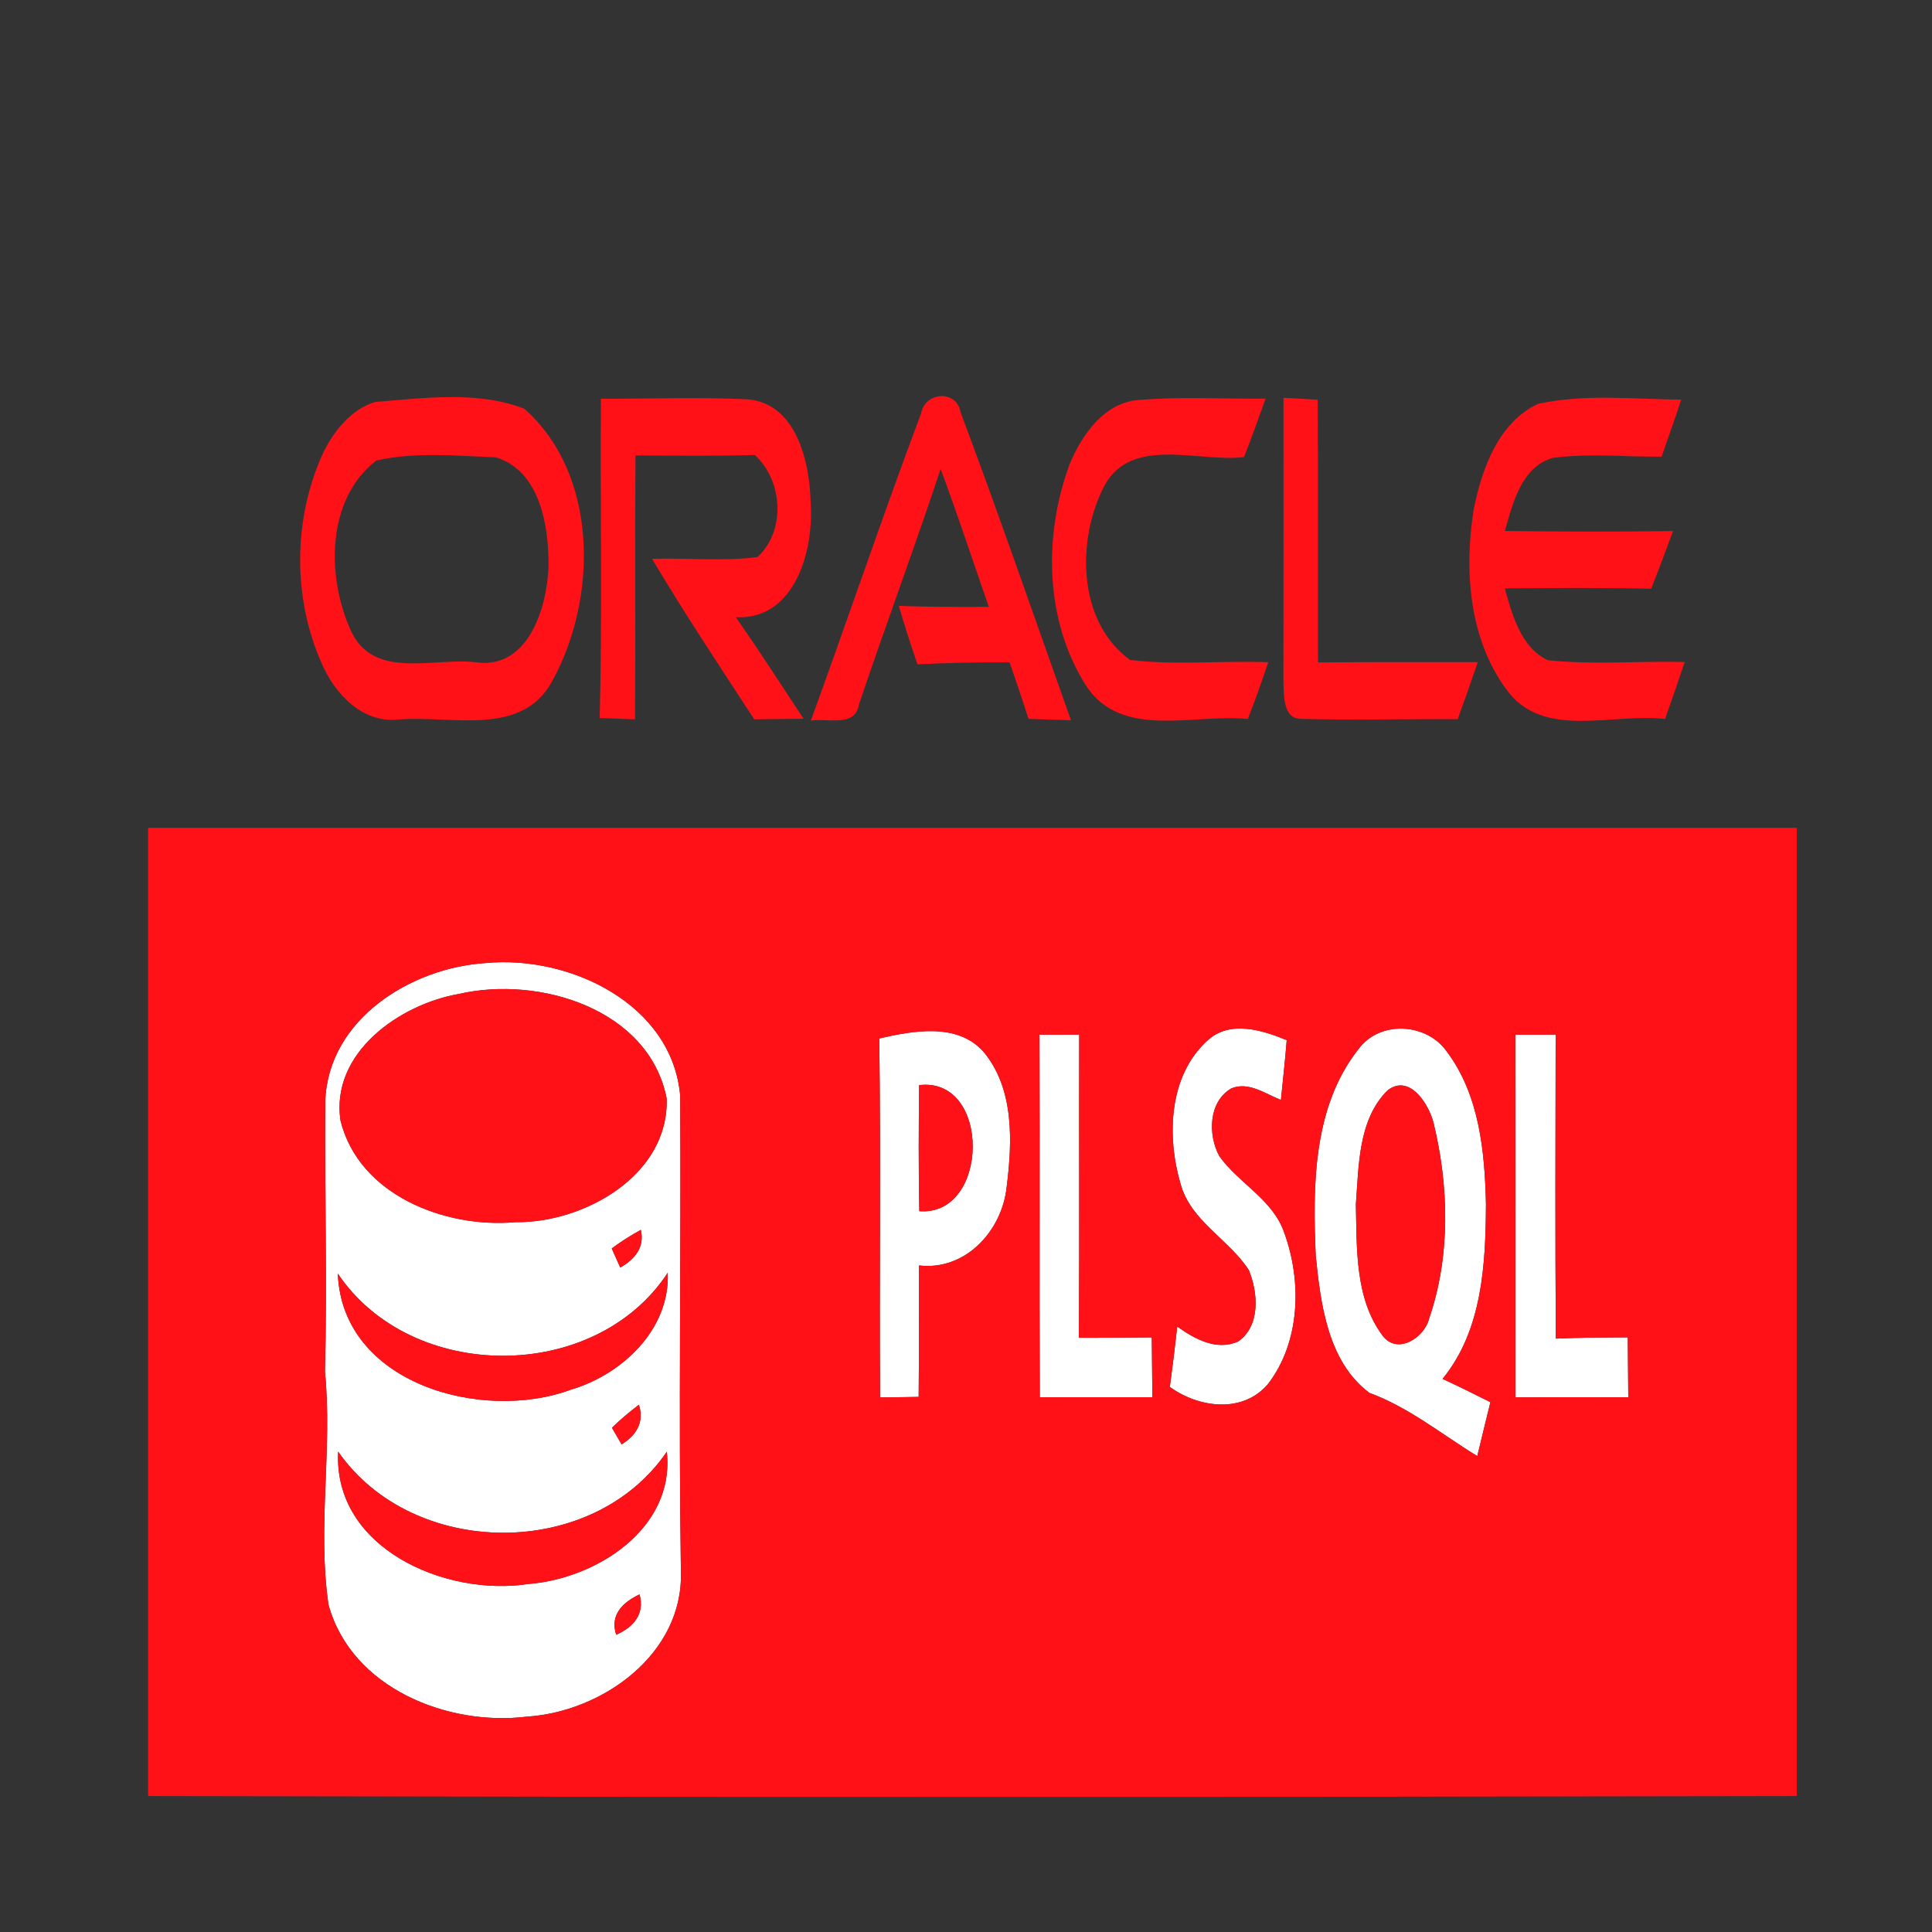 <?xml version="1.0" encoding="UTF-8" ?>
<!DOCTYPE svg PUBLIC "-//W3C//DTD SVG 1.1//EN" "http://www.w3.org/Graphics/SVG/1.1/DTD/svg11.dtd">
<svg width="300pt" height="300pt" viewBox="0 0 300 300" version="1.1" xmlns="http://www.w3.org/2000/svg">
<rect x="0" y="0" width="300" height="300" fill="#333333" stroke="none"/>
<g id="#ffffffff">
<path fill="#ffffff" opacity="1.00" d=" M 75.44 149.54 C 88.39 148.29 104.38 155.87 105.62 170.15 C 105.77 194.81 105.36 219.42 105.73 244.06 C 106.13 256.81 93.56 265.82 81.81 266.56 C 69.44 268.08 54.56 262.09 51.01 249.19 C 49.25 237.20 51.65 225.04 50.46 213.00 C 50.82 198.96 50.40 184.97 50.51 170.94 C 50.97 158.26 63.83 150.26 75.44 149.54 M 71.31 154.33 C 62.07 155.93 51.32 163.46 52.87 173.99 C 55.72 185.57 69.12 190.76 80.05 189.78 C 90.72 189.91 103.89 182.49 103.52 170.57 C 100.78 156.64 83.69 151.49 71.31 154.33 M 94.99 193.86 C 95.32 194.60 95.98 196.08 96.31 196.82 C 98.55 195.56 100.14 193.69 99.51 190.97 C 97.94 191.83 96.43 192.79 94.99 193.86 M 52.46 197.77 C 53.12 214.90 74.90 220.89 88.66 215.78 C 96.59 213.44 104.05 206.44 103.69 197.63 C 92.42 214.82 63.90 214.78 52.46 197.77 M 95.02 221.70 C 95.39 222.34 96.14 223.63 96.52 224.28 C 98.78 222.90 100.09 220.83 99.21 218.12 C 97.75 219.24 96.34 220.42 95.02 221.70 M 52.51 225.41 C 51.75 240.47 69.23 247.94 82.04 245.96 C 92.60 245.15 104.84 237.35 103.54 225.43 C 92.01 242.31 64.12 242.09 52.51 225.41 M 95.68 253.84 C 98.37 252.67 100.15 250.61 99.31 247.58 C 96.72 248.79 94.67 250.75 95.68 253.84 Z" />
<path fill="#ffffff" opacity="1.00" d=" M 136.53 161.25 C 141.82 160.05 148.61 158.76 152.71 163.30 C 157.53 169.08 157.20 177.31 156.31 184.35 C 155.58 191.15 149.91 197.35 142.70 196.50 C 142.67 203.30 142.72 210.11 142.65 216.91 C 140.65 216.95 138.66 216.97 136.66 216.99 C 136.53 198.41 136.79 179.83 136.53 161.25 M 142.72 168.50 C 142.65 175.02 142.62 181.54 142.75 188.07 C 153.67 188.92 153.96 167.15 142.72 168.50 Z" />
<path fill="#ffffff" opacity="1.00" d=" M 161.40 160.66 C 163.46 160.67 165.52 160.67 167.58 160.65 C 167.54 176.34 167.63 192.03 167.53 207.73 C 171.30 207.74 175.08 207.68 178.85 207.67 C 178.89 210.77 178.92 213.86 178.94 216.96 C 173.11 216.96 167.29 216.95 161.46 216.97 C 161.37 198.20 161.48 179.43 161.40 160.66 Z" />
<path fill="#ffffff" opacity="1.00" d=" M 187.52 161.55 C 190.99 158.37 195.98 159.95 199.80 161.51 C 199.56 164.61 199.20 167.70 198.90 170.80 C 196.48 169.85 193.87 167.89 191.19 169.01 C 187.63 171.09 187.55 176.25 189.34 179.53 C 192.37 183.78 197.67 186.26 199.43 191.45 C 202.17 198.99 201.92 208.36 196.90 214.90 C 192.99 219.54 186.13 218.61 181.65 215.36 C 182.07 212.24 182.46 209.11 182.80 205.98 C 185.49 207.92 188.95 209.81 192.27 208.30 C 195.75 205.88 195.36 200.70 193.92 197.23 C 190.83 192.41 184.91 189.67 183.31 183.81 C 181.16 176.45 181.45 167.03 187.52 161.55 Z" />
<path fill="#ffffff" opacity="1.00" d=" M 210.94 162.91 C 214.26 158.38 221.58 158.82 224.70 163.34 C 229.72 170.06 230.56 178.86 230.74 186.99 C 230.69 196.32 230.18 206.55 224.00 214.11 C 226.49 215.27 228.97 216.48 231.43 217.73 C 230.74 220.51 230.07 223.31 229.39 226.10 C 223.85 222.71 218.78 218.54 212.63 216.28 C 206.19 211.45 205.06 202.49 204.31 195.00 C 203.83 184.13 203.86 171.87 210.94 162.91 M 215.44 169.33 C 210.88 173.89 211.00 181.01 210.54 187.03 C 210.70 193.86 210.38 201.64 214.68 207.38 C 216.94 210.45 221.18 207.75 221.91 204.75 C 225.25 195.06 225.00 184.23 222.60 174.35 C 221.86 171.41 218.84 166.66 215.44 169.33 Z" />
<path fill="#ffffff" opacity="1.00" d=" M 235.30 160.66 C 237.38 160.67 239.47 160.67 241.56 160.65 C 241.53 176.39 241.48 192.12 241.59 207.86 C 245.31 207.69 249.04 207.68 252.76 207.66 C 252.79 210.76 252.81 213.87 252.84 216.97 C 247.00 216.96 241.16 216.95 235.32 216.98 C 235.31 198.21 235.33 179.43 235.30 160.66 Z" />
</g>
<g id="#ff1117ff">
<path fill="#ff1117" opacity="1.00" d=" M 58.27 62.41 C 65.85 61.83 74.20 60.64 81.41 63.47 C 92.99 73.71 92.82 92.91 85.77 105.72 C 81.03 114.56 70.02 111.04 61.96 111.72 C 56.33 112.38 52.01 107.78 49.96 103.03 C 45.39 92.75 45.51 80.46 50.21 70.24 C 51.90 66.86 54.53 63.55 58.27 62.41 M 58.44 71.51 C 50.51 77.59 50.69 90.00 54.68 98.34 C 58.40 105.59 67.60 102.00 74.04 102.86 C 82.03 103.89 84.94 94.35 85.17 88.05 C 85.26 81.80 83.90 73.11 76.99 71.01 C 70.85 70.78 64.44 70.14 58.44 71.51 Z" />
<path fill="#ff1117" opacity="1.00" d=" M 93.31 61.91 C 100.87 61.94 108.45 61.64 116.01 62.00 C 123.61 62.56 125.73 71.66 125.87 77.94 C 126.43 85.34 123.50 96.29 114.26 95.84 C 117.87 101.02 121.30 106.33 124.77 111.60 C 122.22 111.65 119.67 111.64 117.12 111.70 C 111.74 103.45 106.28 95.24 101.25 86.77 C 106.70 86.61 112.20 87.19 117.62 86.50 C 122.05 82.44 121.58 74.64 117.21 70.65 C 111.03 70.84 104.85 70.75 98.68 70.72 C 98.56 84.38 98.71 98.04 98.60 111.70 C 96.77 111.64 94.94 111.57 93.12 111.49 C 93.54 94.97 93.19 78.43 93.31 61.91 Z" />
<path fill="#ff1117" opacity="1.00" d=" M 143.04 64.15 C 143.64 60.83 148.53 60.50 149.14 63.96 C 155.09 79.82 160.62 95.87 166.30 111.84 C 164.10 111.78 161.90 111.69 159.70 111.62 C 158.77 108.68 157.78 105.76 156.77 102.85 C 152.00 102.83 147.22 102.92 142.46 103.15 C 141.44 100.14 140.44 97.13 139.57 94.07 C 144.23 94.27 148.88 94.25 153.54 94.23 C 151.06 87.09 148.70 79.91 146.06 72.82 C 142.01 85.06 137.50 97.14 133.39 109.36 C 132.82 113.02 128.48 111.46 125.91 111.90 C 131.69 96.01 137.10 79.98 143.04 64.15 Z" />
<path fill="#ff1117" opacity="1.00" d=" M 166.09 72.09 C 167.99 67.49 171.52 62.40 176.98 62.10 C 183.47 61.55 190.01 61.97 196.52 61.90 C 195.43 64.93 194.36 67.98 193.17 70.97 C 186.09 71.84 175.76 67.61 171.50 75.40 C 167.14 83.77 167.25 96.49 175.46 102.47 C 182.56 103.34 189.79 102.55 196.94 102.83 C 195.94 105.79 194.91 108.74 193.76 111.65 C 185.41 110.75 174.12 114.93 168.61 106.42 C 162.22 96.32 162.01 83.10 166.09 72.09 Z" />
<path fill="#ff1117" opacity="1.00" d=" M 199.30 61.77 C 201.07 61.86 202.84 61.96 204.61 62.07 C 204.71 75.67 204.62 89.27 204.67 102.86 C 212.94 102.79 221.21 102.82 229.47 102.82 C 228.47 105.78 227.42 108.73 226.35 111.67 C 218.27 111.63 210.19 111.85 202.13 111.62 C 199.19 111.68 199.41 108.11 199.29 106.05 C 199.31 91.29 199.31 76.53 199.30 61.77 Z" />
<path fill="#ff1117" opacity="1.00" d=" M 238.81 62.71 C 246.09 61.13 253.65 61.98 261.05 62.06 C 260.10 65.03 259.03 67.96 258.01 70.91 C 252.38 70.95 246.70 70.35 241.11 71.10 C 236.23 72.51 234.90 78.16 233.67 82.45 C 242.37 82.56 251.08 82.59 259.79 82.46 C 258.68 85.45 257.57 88.45 256.40 91.42 C 248.82 91.24 241.24 91.30 233.66 91.36 C 234.81 95.47 236.16 100.54 240.33 102.51 C 247.38 103.28 254.51 102.60 261.60 102.80 C 260.60 105.75 259.60 108.71 258.55 111.64 C 250.42 110.65 239.61 114.94 233.92 107.07 C 228.07 99.13 227.33 88.48 228.85 79.02 C 230.11 72.77 232.66 65.63 238.81 62.71 Z" />
<path fill="#ff1117" opacity="1.00" d=" M 23.00 128.54 C 108.33 128.53 193.67 128.53 279.00 128.54 C 279.01 178.66 279.00 228.77 279.00 278.89 C 193.67 279.07 108.33 279.07 23.00 278.89 C 23.00 228.77 22.99 178.66 23.00 128.54 M 75.44 149.54 C 63.83 150.26 50.97 158.26 50.51 170.94 C 50.40 184.97 50.82 198.96 50.46 213.00 C 51.65 225.04 49.25 237.20 51.01 249.19 C 54.56 262.09 69.44 268.08 81.81 266.56 C 93.56 265.82 106.13 256.81 105.73 244.06 C 105.36 219.42 105.77 194.81 105.62 170.15 C 104.38 155.87 88.39 148.29 75.44 149.54 M 136.53 161.25 C 136.79 179.83 136.53 198.41 136.66 216.99 C 138.66 216.97 140.65 216.95 142.65 216.91 C 142.72 210.11 142.67 203.30 142.70 196.50 C 149.91 197.35 155.58 191.15 156.31 184.35 C 157.20 177.31 157.53 169.08 152.71 163.30 C 148.61 158.76 141.82 160.05 136.53 161.25 M 161.40 160.66 C 161.48 179.43 161.37 198.20 161.46 216.97 C 167.29 216.95 173.11 216.96 178.94 216.96 C 178.92 213.86 178.89 210.77 178.85 207.67 C 175.08 207.68 171.30 207.74 167.53 207.73 C 167.63 192.03 167.54 176.34 167.58 160.65 C 165.52 160.67 163.46 160.67 161.40 160.66 M 187.52 161.55 C 181.45 167.03 181.16 176.45 183.31 183.81 C 184.91 189.67 190.83 192.41 193.92 197.23 C 195.36 200.70 195.75 205.88 192.27 208.30 C 188.95 209.81 185.49 207.92 182.80 205.98 C 182.46 209.11 182.07 212.24 181.65 215.36 C 186.13 218.61 192.99 219.54 196.90 214.90 C 201.92 208.36 202.17 198.99 199.43 191.45 C 197.67 186.26 192.37 183.78 189.34 179.53 C 187.55 176.25 187.63 171.09 191.19 169.01 C 193.87 167.89 196.48 169.85 198.90 170.80 C 199.20 167.70 199.56 164.61 199.80 161.51 C 195.98 159.95 190.99 158.37 187.52 161.55 M 210.94 162.91 C 203.86 171.87 203.83 184.13 204.31 195.00 C 205.06 202.49 206.19 211.45 212.63 216.28 C 218.78 218.54 223.85 222.71 229.39 226.10 C 230.07 223.31 230.74 220.51 231.43 217.73 C 228.97 216.48 226.49 215.27 224.00 214.11 C 230.18 206.55 230.69 196.32 230.74 186.99 C 230.56 178.86 229.72 170.06 224.70 163.34 C 221.58 158.82 214.26 158.38 210.94 162.91 M 235.30 160.66 C 235.33 179.43 235.31 198.21 235.32 216.98 C 241.16 216.95 247.00 216.96 252.84 216.97 C 252.81 213.87 252.79 210.76 252.76 207.66 C 249.04 207.68 245.31 207.69 241.59 207.86 C 241.48 192.12 241.53 176.39 241.56 160.65 C 239.47 160.67 237.38 160.67 235.30 160.66 Z" />
<path fill="#ff1117" opacity="1.00" d=" M 71.31 154.33 C 83.69 151.49 100.78 156.64 103.52 170.57 C 103.89 182.49 90.72 189.91 80.05 189.78 C 69.12 190.76 55.72 185.57 52.87 173.99 C 51.32 163.46 62.07 155.93 71.31 154.33 Z" />
<path fill="#ff1117" opacity="1.00" d=" M 142.72 168.50 C 153.96 167.15 153.67 188.92 142.75 188.07 C 142.62 181.54 142.65 175.02 142.72 168.50 Z" />
<path fill="#ff1117" opacity="1.00" d=" M 215.44 169.33 C 218.84 166.66 221.86 171.41 222.60 174.35 C 225.00 184.23 225.25 195.06 221.91 204.75 C 221.18 207.75 216.94 210.45 214.68 207.38 C 210.38 201.64 210.70 193.86 210.54 187.03 C 211.00 181.01 210.88 173.89 215.44 169.33 Z" />
<path fill="#ff1117" opacity="1.00" d=" M 94.99 193.86 C 96.43 192.79 97.94 191.83 99.51 190.97 C 100.14 193.69 98.55 195.56 96.31 196.82 C 95.98 196.08 95.32 194.60 94.99 193.86 Z" />
<path fill="#ff1117" opacity="1.00" d=" M 52.46 197.77 C 63.90 214.78 92.42 214.82 103.69 197.63 C 104.05 206.44 96.59 213.44 88.66 215.78 C 74.90 220.89 53.12 214.90 52.46 197.77 Z" />
<path fill="#ff1117" opacity="1.00" d=" M 95.02 221.70 C 96.34 220.42 97.75 219.24 99.21 218.12 C 100.09 220.83 98.78 222.90 96.52 224.28 C 96.14 223.63 95.39 222.34 95.02 221.70 Z" />
<path fill="#ff1117" opacity="1.00" d=" M 52.51 225.41 C 64.12 242.09 92.01 242.31 103.54 225.43 C 104.84 237.35 92.60 245.15 82.04 245.96 C 69.23 247.94 51.75 240.47 52.51 225.41 Z" />
<path fill="#ff1117" opacity="1.00" d=" M 95.68 253.84 C 94.67 250.75 96.72 248.79 99.31 247.58 C 100.15 250.61 98.37 252.67 95.68 253.84 Z" />
</g>
</svg>
